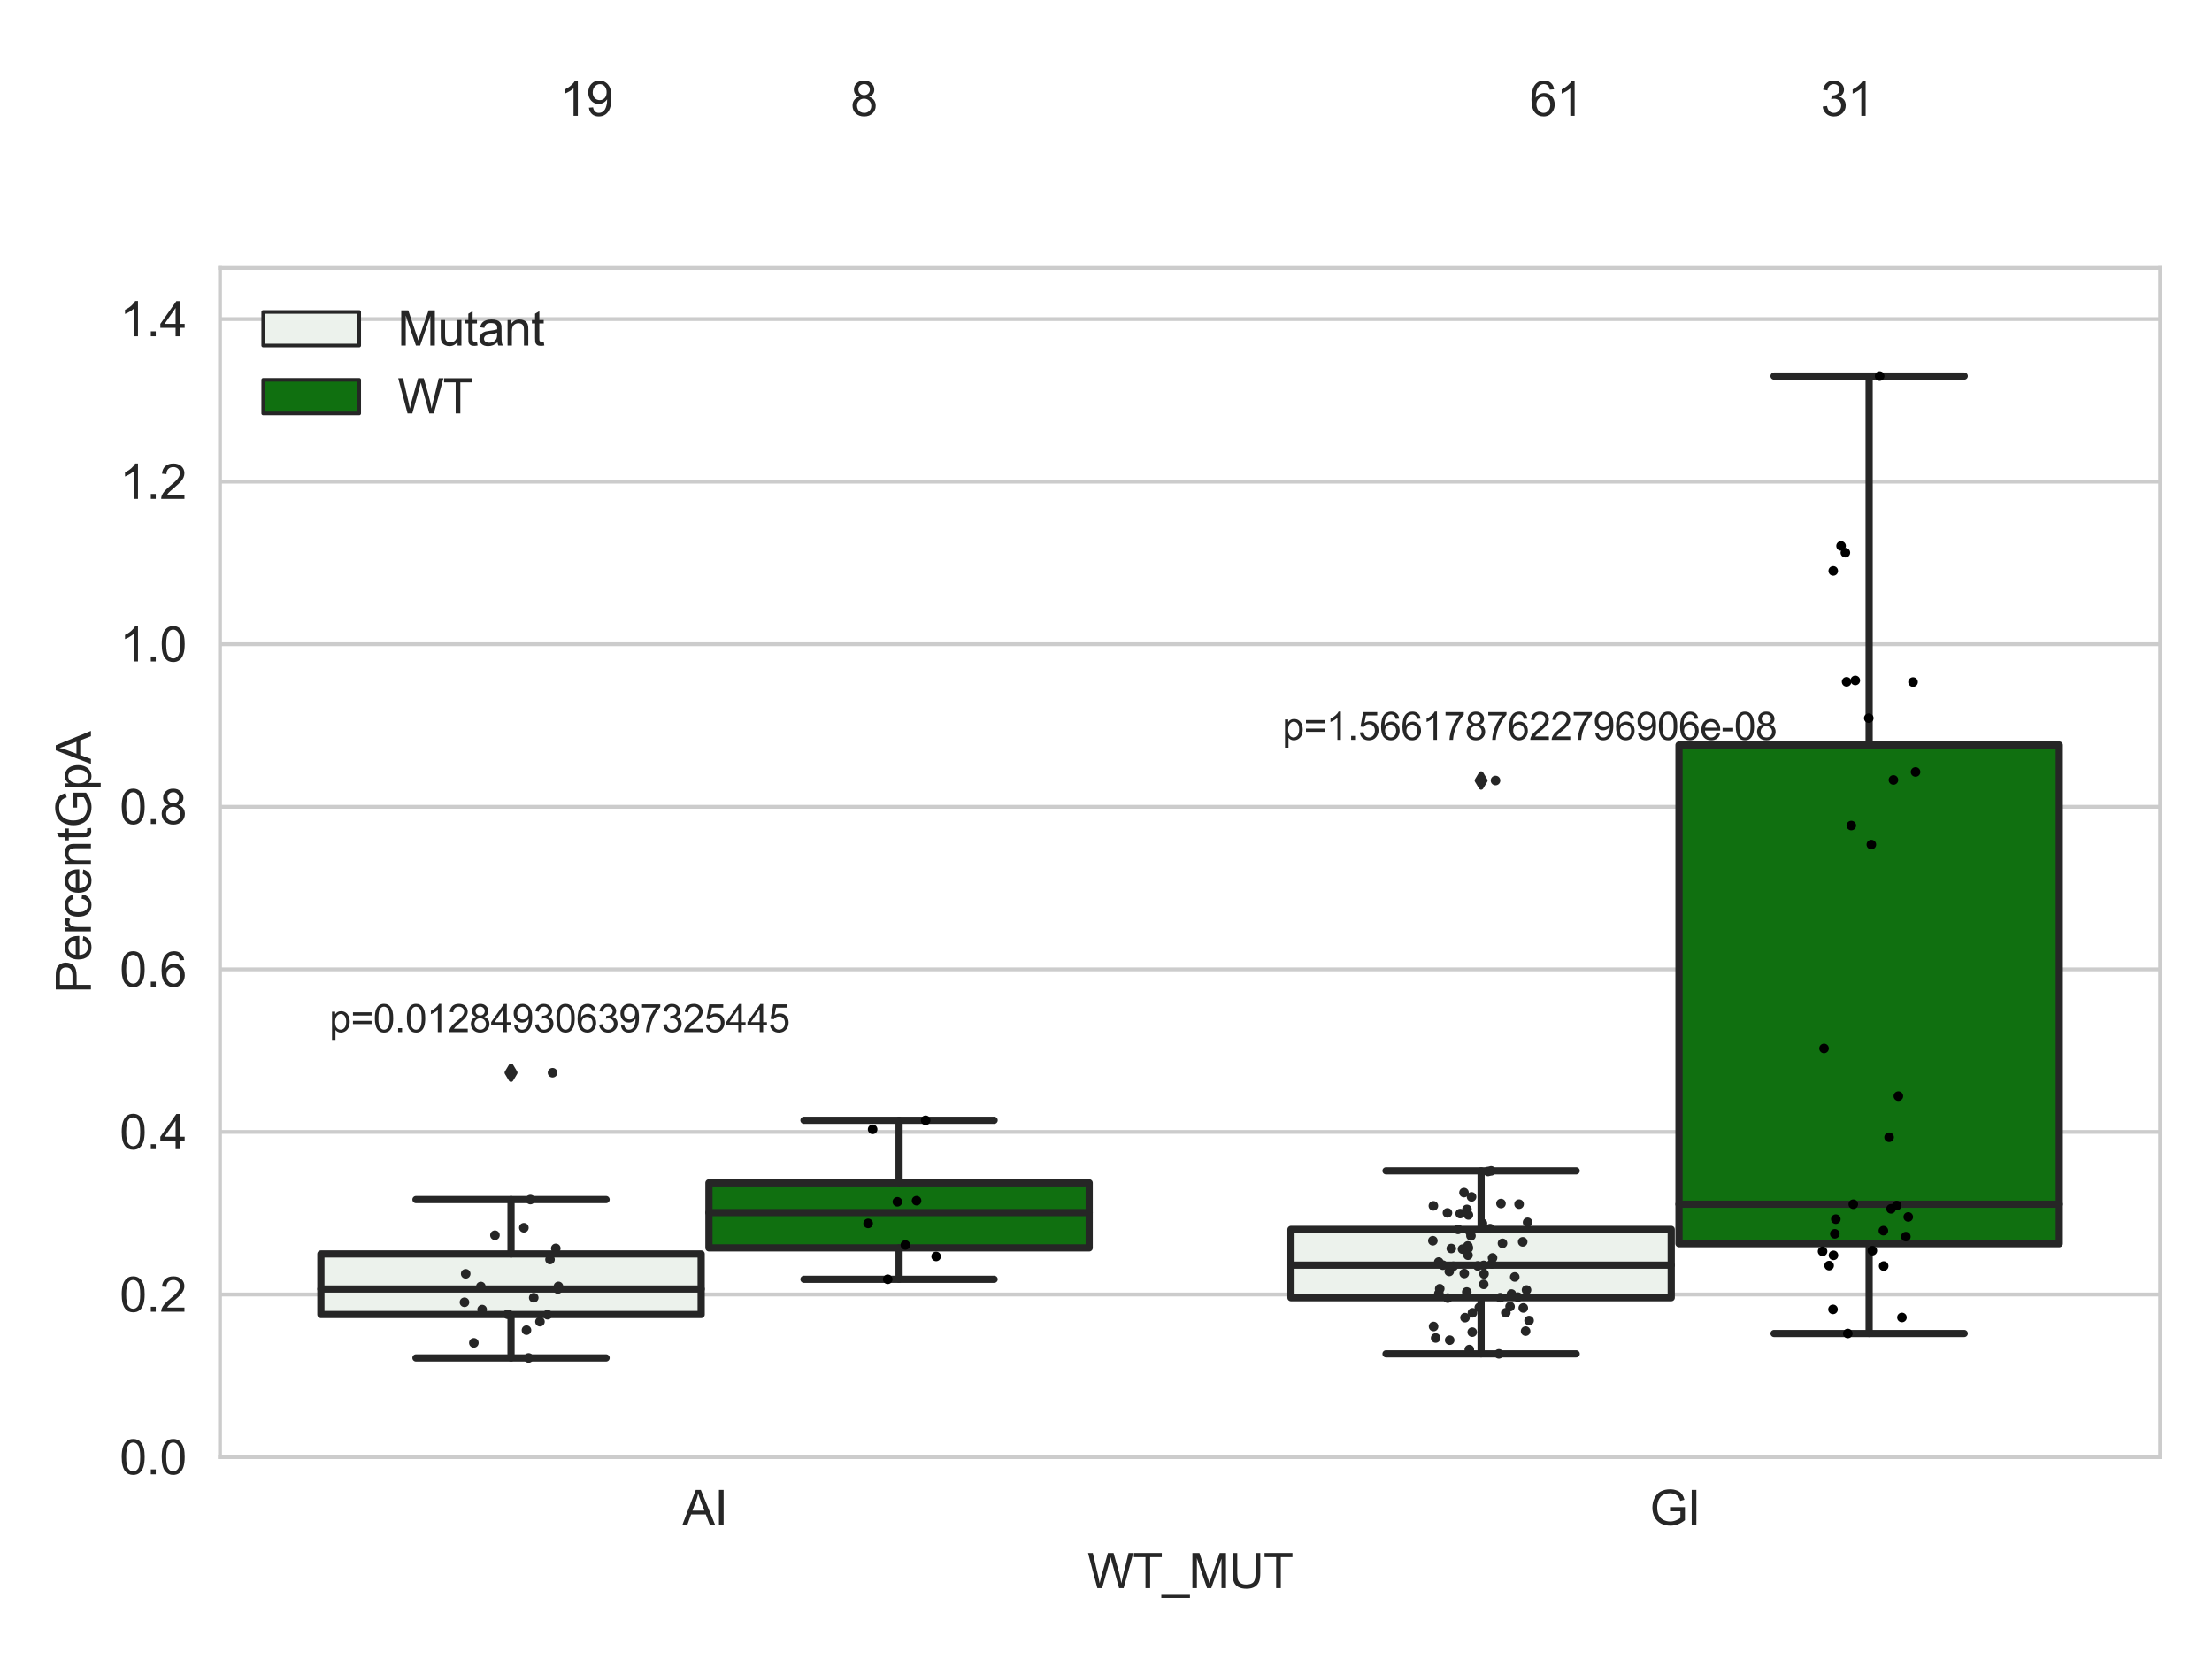 <?xml version="1.0" encoding="utf-8" standalone="no"?>
<!DOCTYPE svg PUBLIC "-//W3C//DTD SVG 1.1//EN"
  "http://www.w3.org/Graphics/SVG/1.1/DTD/svg11.dtd">
<svg xmlns:xlink="http://www.w3.org/1999/xlink" width="460.8pt" height="345.6pt" viewBox="0 0 460.8 345.6" xmlns="http://www.w3.org/2000/svg" version="1.1">
 <defs>
  <style type="text/css">*{stroke-linejoin: round; stroke-linecap: butt}</style>
 </defs>
 <g id="figure_1">
  <g id="patch_1">
   <path d="M 0 345.6 
L 460.8 345.6 
L 460.8 0 
L 0 0 
z
" style="fill: #ffffff"/>
  </g>
  <g id="axes_1">
   <g id="patch_2">
    <path d="M 45.83 303.539 
L 450 303.539 
L 450 55.821 
L 45.83 55.821 
z
" style="fill: #ffffff"/>
   </g>
   <g id="matplotlib.axis_1">
    <g id="xtick_1">
     <g id="text_1">
      <!-- AI -->
      <g style="fill: #262626" transform="translate(142.148 317.697)scale(0.1 -0.1)">
       <defs>
        <path id="ArialMT-41" d="M -9 0 
L 1750 4581 
L 2403 4581 
L 4278 0 
L 3588 0 
L 3053 1388 
L 1138 1388 
L 634 0 
L -9 0 
z
M 1313 1881 
L 2866 1881 
L 2388 3150 
Q 2169 3728 2063 4100 
Q 1975 3659 1816 3225 
L 1313 1881 
z
" transform="scale(0.016)"/>
        <path id="ArialMT-49" d="M 597 0 
L 597 4581 
L 1203 4581 
L 1203 0 
L 597 0 
z
" transform="scale(0.016)"/>
       </defs>
       <use xlink:href="#ArialMT-41"/>
       <use xlink:href="#ArialMT-49" x="66.699"/>
      </g>
     </g>
    </g>
    <g id="xtick_2">
     <g id="text_2">
      <!-- GI -->
      <g style="fill: #262626" transform="translate(343.679 317.697)scale(0.1 -0.1)">
       <defs>
        <path id="ArialMT-47" d="M 2638 1797 
L 2638 2334 
L 4578 2338 
L 4578 638 
Q 4131 281 3656 101 
Q 3181 -78 2681 -78 
Q 2006 -78 1454 211 
Q 903 500 622 1047 
Q 341 1594 341 2269 
Q 341 2938 620 3517 
Q 900 4097 1425 4378 
Q 1950 4659 2634 4659 
Q 3131 4659 3532 4498 
Q 3934 4338 4162 4050 
Q 4391 3763 4509 3300 
L 3963 3150 
Q 3859 3500 3706 3700 
Q 3553 3900 3268 4020 
Q 2984 4141 2638 4141 
Q 2222 4141 1919 4014 
Q 1616 3888 1430 3681 
Q 1244 3475 1141 3228 
Q 966 2803 966 2306 
Q 966 1694 1177 1281 
Q 1388 869 1791 669 
Q 2194 469 2647 469 
Q 3041 469 3416 620 
Q 3791 772 3984 944 
L 3984 1797 
L 2638 1797 
z
" transform="scale(0.016)"/>
       </defs>
       <use xlink:href="#ArialMT-47"/>
       <use xlink:href="#ArialMT-49" x="77.783"/>
      </g>
     </g>
    </g>
    <g id="text_3">
     <!-- WT_MUT -->
     <g style="fill: #262626" transform="translate(226.531 330.842)scale(0.1 -0.1)">
      <defs>
       <path id="ArialMT-57" d="M 1294 0 
L 78 4581 
L 700 4581 
L 1397 1578 
Q 1509 1106 1591 641 
Q 1766 1375 1797 1488 
L 2669 4581 
L 3400 4581 
L 4056 2263 
Q 4303 1400 4413 641 
Q 4500 1075 4641 1638 
L 5359 4581 
L 5969 4581 
L 4713 0 
L 4128 0 
L 3163 3491 
Q 3041 3928 3019 4028 
Q 2947 3713 2884 3491 
L 1913 0 
L 1294 0 
z
" transform="scale(0.016)"/>
       <path id="ArialMT-54" d="M 1659 0 
L 1659 4041 
L 150 4041 
L 150 4581 
L 3781 4581 
L 3781 4041 
L 2266 4041 
L 2266 0 
L 1659 0 
z
" transform="scale(0.016)"/>
       <path id="ArialMT-5f" d="M -97 -1272 
L -97 -866 
L 3631 -866 
L 3631 -1272 
L -97 -1272 
z
" transform="scale(0.016)"/>
       <path id="ArialMT-4d" d="M 475 0 
L 475 4581 
L 1388 4581 
L 2472 1338 
Q 2622 884 2691 659 
Q 2769 909 2934 1394 
L 4031 4581 
L 4847 4581 
L 4847 0 
L 4263 0 
L 4263 3834 
L 2931 0 
L 2384 0 
L 1059 3900 
L 1059 0 
L 475 0 
z
" transform="scale(0.016)"/>
       <path id="ArialMT-55" d="M 3500 4581 
L 4106 4581 
L 4106 1934 
Q 4106 1244 3950 837 
Q 3794 431 3386 176 
Q 2978 -78 2316 -78 
Q 1672 -78 1262 144 
Q 853 366 678 786 
Q 503 1206 503 1934 
L 503 4581 
L 1109 4581 
L 1109 1938 
Q 1109 1341 1220 1058 
Q 1331 775 1601 622 
Q 1872 469 2263 469 
Q 2931 469 3215 772 
Q 3500 1075 3500 1938 
L 3500 4581 
z
" transform="scale(0.016)"/>
      </defs>
      <use xlink:href="#ArialMT-57"/>
      <use xlink:href="#ArialMT-54" x="94.385"/>
      <use xlink:href="#ArialMT-5f" x="155.469"/>
      <use xlink:href="#ArialMT-4d" x="211.084"/>
      <use xlink:href="#ArialMT-55" x="294.385"/>
      <use xlink:href="#ArialMT-54" x="366.602"/>
     </g>
    </g>
   </g>
   <g id="matplotlib.axis_2">
    <g id="ytick_1">
     <g id="line2d_1">
      <path d="M 45.83 303.539 
L 450 303.539 
" clip-path="url(#pe7af26299f)" style="fill: none; stroke: #cccccc; stroke-width: 0.8; stroke-linecap: round"/>
     </g>
     <g id="text_4">
      <!-- 0.0 -->
      <g style="fill: #262626" transform="translate(24.93 307.118)scale(0.1 -0.1)">
       <defs>
        <path id="ArialMT-30" d="M 266 2259 
Q 266 3072 433 3567 
Q 600 4063 929 4331 
Q 1259 4600 1759 4600 
Q 2128 4600 2406 4451 
Q 2684 4303 2865 4023 
Q 3047 3744 3150 3342 
Q 3253 2941 3253 2259 
Q 3253 1453 3087 958 
Q 2922 463 2592 192 
Q 2263 -78 1759 -78 
Q 1097 -78 719 397 
Q 266 969 266 2259 
z
M 844 2259 
Q 844 1131 1108 757 
Q 1372 384 1759 384 
Q 2147 384 2411 759 
Q 2675 1134 2675 2259 
Q 2675 3391 2411 3762 
Q 2147 4134 1753 4134 
Q 1366 4134 1134 3806 
Q 844 3388 844 2259 
z
" transform="scale(0.016)"/>
        <path id="ArialMT-2e" d="M 581 0 
L 581 641 
L 1222 641 
L 1222 0 
L 581 0 
z
" transform="scale(0.016)"/>
       </defs>
       <use xlink:href="#ArialMT-30"/>
       <use xlink:href="#ArialMT-2e" x="55.615"/>
       <use xlink:href="#ArialMT-30" x="83.398"/>
      </g>
     </g>
    </g>
    <g id="ytick_2">
     <g id="line2d_2">
      <path d="M 45.83 269.672 
L 450 269.672 
" clip-path="url(#pe7af26299f)" style="fill: none; stroke: #cccccc; stroke-width: 0.8; stroke-linecap: round"/>
     </g>
     <g id="text_5">
      <!-- 0.2 -->
      <g style="fill: #262626" transform="translate(24.93 273.251)scale(0.1 -0.1)">
       <defs>
        <path id="ArialMT-32" d="M 3222 541 
L 3222 0 
L 194 0 
Q 188 203 259 391 
Q 375 700 629 1000 
Q 884 1300 1366 1694 
Q 2113 2306 2375 2664 
Q 2638 3022 2638 3341 
Q 2638 3675 2398 3904 
Q 2159 4134 1775 4134 
Q 1369 4134 1125 3890 
Q 881 3647 878 3216 
L 300 3275 
Q 359 3922 746 4261 
Q 1134 4600 1788 4600 
Q 2447 4600 2831 4234 
Q 3216 3869 3216 3328 
Q 3216 3053 3103 2787 
Q 2991 2522 2730 2228 
Q 2469 1934 1863 1422 
Q 1356 997 1212 845 
Q 1069 694 975 541 
L 3222 541 
z
" transform="scale(0.016)"/>
       </defs>
       <use xlink:href="#ArialMT-30"/>
       <use xlink:href="#ArialMT-2e" x="55.615"/>
       <use xlink:href="#ArialMT-32" x="83.398"/>
      </g>
     </g>
    </g>
    <g id="ytick_3">
     <g id="line2d_3">
      <path d="M 45.83 235.805 
L 450 235.805 
" clip-path="url(#pe7af26299f)" style="fill: none; stroke: #cccccc; stroke-width: 0.8; stroke-linecap: round"/>
     </g>
     <g id="text_6">
      <!-- 0.4 -->
      <g style="fill: #262626" transform="translate(24.93 239.384)scale(0.1 -0.1)">
       <defs>
        <path id="ArialMT-34" d="M 2069 0 
L 2069 1097 
L 81 1097 
L 81 1613 
L 2172 4581 
L 2631 4581 
L 2631 1613 
L 3250 1613 
L 3250 1097 
L 2631 1097 
L 2631 0 
L 2069 0 
z
M 2069 1613 
L 2069 3678 
L 634 1613 
L 2069 1613 
z
" transform="scale(0.016)"/>
       </defs>
       <use xlink:href="#ArialMT-30"/>
       <use xlink:href="#ArialMT-2e" x="55.615"/>
       <use xlink:href="#ArialMT-34" x="83.398"/>
      </g>
     </g>
    </g>
    <g id="ytick_4">
     <g id="line2d_4">
      <path d="M 45.83 201.939 
L 450 201.939 
" clip-path="url(#pe7af26299f)" style="fill: none; stroke: #cccccc; stroke-width: 0.8; stroke-linecap: round"/>
     </g>
     <g id="text_7">
      <!-- 0.6 -->
      <g style="fill: #262626" transform="translate(24.93 205.518)scale(0.1 -0.1)">
       <defs>
        <path id="ArialMT-36" d="M 3184 3459 
L 2625 3416 
Q 2550 3747 2413 3897 
Q 2184 4138 1850 4138 
Q 1581 4138 1378 3988 
Q 1113 3794 959 3422 
Q 806 3050 800 2363 
Q 1003 2672 1297 2822 
Q 1591 2972 1913 2972 
Q 2475 2972 2870 2558 
Q 3266 2144 3266 1488 
Q 3266 1056 3080 686 
Q 2894 316 2569 119 
Q 2244 -78 1831 -78 
Q 1128 -78 684 439 
Q 241 956 241 2144 
Q 241 3472 731 4075 
Q 1159 4600 1884 4600 
Q 2425 4600 2770 4297 
Q 3116 3994 3184 3459 
z
M 888 1484 
Q 888 1194 1011 928 
Q 1134 663 1356 523 
Q 1578 384 1822 384 
Q 2178 384 2434 671 
Q 2691 959 2691 1453 
Q 2691 1928 2437 2201 
Q 2184 2475 1800 2475 
Q 1419 2475 1153 2201 
Q 888 1928 888 1484 
z
" transform="scale(0.016)"/>
       </defs>
       <use xlink:href="#ArialMT-30"/>
       <use xlink:href="#ArialMT-2e" x="55.615"/>
       <use xlink:href="#ArialMT-36" x="83.398"/>
      </g>
     </g>
    </g>
    <g id="ytick_5">
     <g id="line2d_5">
      <path d="M 45.83 168.072 
L 450 168.072 
" clip-path="url(#pe7af26299f)" style="fill: none; stroke: #cccccc; stroke-width: 0.8; stroke-linecap: round"/>
     </g>
     <g id="text_8">
      <!-- 0.8 -->
      <g style="fill: #262626" transform="translate(24.93 171.651)scale(0.1 -0.1)">
       <defs>
        <path id="ArialMT-38" d="M 1131 2484 
Q 781 2613 612 2850 
Q 444 3088 444 3419 
Q 444 3919 803 4259 
Q 1163 4600 1759 4600 
Q 2359 4600 2725 4251 
Q 3091 3903 3091 3403 
Q 3091 3084 2923 2848 
Q 2756 2613 2416 2484 
Q 2838 2347 3058 2040 
Q 3278 1734 3278 1309 
Q 3278 722 2862 322 
Q 2447 -78 1769 -78 
Q 1091 -78 675 323 
Q 259 725 259 1325 
Q 259 1772 486 2073 
Q 713 2375 1131 2484 
z
M 1019 3438 
Q 1019 3113 1228 2906 
Q 1438 2700 1772 2700 
Q 2097 2700 2305 2904 
Q 2513 3109 2513 3406 
Q 2513 3716 2298 3927 
Q 2084 4138 1766 4138 
Q 1444 4138 1231 3931 
Q 1019 3725 1019 3438 
z
M 838 1322 
Q 838 1081 952 856 
Q 1066 631 1291 507 
Q 1516 384 1775 384 
Q 2178 384 2440 643 
Q 2703 903 2703 1303 
Q 2703 1709 2433 1975 
Q 2163 2241 1756 2241 
Q 1359 2241 1098 1978 
Q 838 1716 838 1322 
z
" transform="scale(0.016)"/>
       </defs>
       <use xlink:href="#ArialMT-30"/>
       <use xlink:href="#ArialMT-2e" x="55.615"/>
       <use xlink:href="#ArialMT-38" x="83.398"/>
      </g>
     </g>
    </g>
    <g id="ytick_6">
     <g id="line2d_6">
      <path d="M 45.83 134.205 
L 450 134.205 
" clip-path="url(#pe7af26299f)" style="fill: none; stroke: #cccccc; stroke-width: 0.8; stroke-linecap: round"/>
     </g>
     <g id="text_9">
      <!-- 1.0 -->
      <g style="fill: #262626" transform="translate(24.93 137.784)scale(0.1 -0.1)">
       <defs>
        <path id="ArialMT-31" d="M 2384 0 
L 1822 0 
L 1822 3584 
Q 1619 3391 1289 3197 
Q 959 3003 697 2906 
L 697 3450 
Q 1169 3672 1522 3987 
Q 1875 4303 2022 4600 
L 2384 4600 
L 2384 0 
z
" transform="scale(0.016)"/>
       </defs>
       <use xlink:href="#ArialMT-31"/>
       <use xlink:href="#ArialMT-2e" x="55.615"/>
       <use xlink:href="#ArialMT-30" x="83.398"/>
      </g>
     </g>
    </g>
    <g id="ytick_7">
     <g id="line2d_7">
      <path d="M 45.83 100.338 
L 450 100.338 
" clip-path="url(#pe7af26299f)" style="fill: none; stroke: #cccccc; stroke-width: 0.8; stroke-linecap: round"/>
     </g>
     <g id="text_10">
      <!-- 1.2 -->
      <g style="fill: #262626" transform="translate(24.93 103.917)scale(0.1 -0.1)">
       <use xlink:href="#ArialMT-31"/>
       <use xlink:href="#ArialMT-2e" x="55.615"/>
       <use xlink:href="#ArialMT-32" x="83.398"/>
      </g>
     </g>
    </g>
    <g id="ytick_8">
     <g id="line2d_8">
      <path d="M 45.83 66.472 
L 450 66.472 
" clip-path="url(#pe7af26299f)" style="fill: none; stroke: #cccccc; stroke-width: 0.8; stroke-linecap: round"/>
     </g>
     <g id="text_11">
      <!-- 1.4 -->
      <g style="fill: #262626" transform="translate(24.93 70.051)scale(0.1 -0.1)">
       <use xlink:href="#ArialMT-31"/>
       <use xlink:href="#ArialMT-2e" x="55.615"/>
       <use xlink:href="#ArialMT-34" x="83.398"/>
      </g>
     </g>
    </g>
    <g id="text_12">
     <!-- PercentGpA -->
     <g style="fill: #262626" transform="translate(18.942 206.915)rotate(-90)scale(0.1 -0.1)">
      <defs>
       <path id="ArialMT-50" d="M 494 0 
L 494 4581 
L 2222 4581 
Q 2678 4581 2919 4538 
Q 3256 4481 3484 4323 
Q 3713 4166 3852 3881 
Q 3991 3597 3991 3256 
Q 3991 2672 3619 2267 
Q 3247 1863 2275 1863 
L 1100 1863 
L 1100 0 
L 494 0 
z
M 1100 2403 
L 2284 2403 
Q 2872 2403 3119 2622 
Q 3366 2841 3366 3238 
Q 3366 3525 3220 3729 
Q 3075 3934 2838 4000 
Q 2684 4041 2272 4041 
L 1100 4041 
L 1100 2403 
z
" transform="scale(0.016)"/>
       <path id="ArialMT-65" d="M 2694 1069 
L 3275 997 
Q 3138 488 2766 206 
Q 2394 -75 1816 -75 
Q 1088 -75 661 373 
Q 234 822 234 1631 
Q 234 2469 665 2931 
Q 1097 3394 1784 3394 
Q 2450 3394 2872 2941 
Q 3294 2488 3294 1666 
Q 3294 1616 3291 1516 
L 816 1516 
Q 847 969 1125 678 
Q 1403 388 1819 388 
Q 2128 388 2347 550 
Q 2566 713 2694 1069 
z
M 847 1978 
L 2700 1978 
Q 2663 2397 2488 2606 
Q 2219 2931 1791 2931 
Q 1403 2931 1139 2672 
Q 875 2413 847 1978 
z
" transform="scale(0.016)"/>
       <path id="ArialMT-72" d="M 416 0 
L 416 3319 
L 922 3319 
L 922 2816 
Q 1116 3169 1280 3281 
Q 1444 3394 1641 3394 
Q 1925 3394 2219 3213 
L 2025 2691 
Q 1819 2813 1613 2813 
Q 1428 2813 1281 2702 
Q 1134 2591 1072 2394 
Q 978 2094 978 1738 
L 978 0 
L 416 0 
z
" transform="scale(0.016)"/>
       <path id="ArialMT-63" d="M 2588 1216 
L 3141 1144 
Q 3050 572 2676 248 
Q 2303 -75 1759 -75 
Q 1078 -75 664 370 
Q 250 816 250 1647 
Q 250 2184 428 2587 
Q 606 2991 970 3192 
Q 1334 3394 1763 3394 
Q 2303 3394 2647 3120 
Q 2991 2847 3088 2344 
L 2541 2259 
Q 2463 2594 2264 2762 
Q 2066 2931 1784 2931 
Q 1359 2931 1093 2626 
Q 828 2322 828 1663 
Q 828 994 1084 691 
Q 1341 388 1753 388 
Q 2084 388 2306 591 
Q 2528 794 2588 1216 
z
" transform="scale(0.016)"/>
       <path id="ArialMT-6e" d="M 422 0 
L 422 3319 
L 928 3319 
L 928 2847 
Q 1294 3394 1984 3394 
Q 2284 3394 2536 3286 
Q 2788 3178 2913 3003 
Q 3038 2828 3088 2588 
Q 3119 2431 3119 2041 
L 3119 0 
L 2556 0 
L 2556 2019 
Q 2556 2363 2490 2533 
Q 2425 2703 2258 2804 
Q 2091 2906 1866 2906 
Q 1506 2906 1245 2678 
Q 984 2450 984 1813 
L 984 0 
L 422 0 
z
" transform="scale(0.016)"/>
       <path id="ArialMT-74" d="M 1650 503 
L 1731 6 
Q 1494 -44 1306 -44 
Q 1000 -44 831 53 
Q 663 150 594 308 
Q 525 466 525 972 
L 525 2881 
L 113 2881 
L 113 3319 
L 525 3319 
L 525 4141 
L 1084 4478 
L 1084 3319 
L 1650 3319 
L 1650 2881 
L 1084 2881 
L 1084 941 
Q 1084 700 1114 631 
Q 1144 563 1211 522 
Q 1278 481 1403 481 
Q 1497 481 1650 503 
z
" transform="scale(0.016)"/>
       <path id="ArialMT-70" d="M 422 -1272 
L 422 3319 
L 934 3319 
L 934 2888 
Q 1116 3141 1344 3267 
Q 1572 3394 1897 3394 
Q 2322 3394 2647 3175 
Q 2972 2956 3137 2557 
Q 3303 2159 3303 1684 
Q 3303 1175 3120 767 
Q 2938 359 2589 142 
Q 2241 -75 1856 -75 
Q 1575 -75 1351 44 
Q 1128 163 984 344 
L 984 -1272 
L 422 -1272 
z
M 931 1641 
Q 931 1000 1190 694 
Q 1450 388 1819 388 
Q 2194 388 2461 705 
Q 2728 1022 2728 1688 
Q 2728 2322 2467 2637 
Q 2206 2953 1844 2953 
Q 1484 2953 1207 2617 
Q 931 2281 931 1641 
z
" transform="scale(0.016)"/>
      </defs>
      <use xlink:href="#ArialMT-50"/>
      <use xlink:href="#ArialMT-65" x="66.699"/>
      <use xlink:href="#ArialMT-72" x="122.314"/>
      <use xlink:href="#ArialMT-63" x="155.615"/>
      <use xlink:href="#ArialMT-65" x="205.615"/>
      <use xlink:href="#ArialMT-6e" x="261.23"/>
      <use xlink:href="#ArialMT-74" x="316.846"/>
      <use xlink:href="#ArialMT-47" x="344.629"/>
      <use xlink:href="#ArialMT-70" x="422.412"/>
      <use xlink:href="#ArialMT-41" x="478.027"/>
     </g>
    </g>
   </g>
   <g id="patch_3">
    <path d="M 66.847 273.836 
L 146.064 273.836 
L 146.064 261.224 
L 66.847 261.224 
L 66.847 273.836 
z
" clip-path="url(#pe7af26299f)" style="fill: #ecf2ec; stroke: #262626; stroke-width: 1.5; stroke-linejoin: miter"/>
   </g>
   <g id="patch_4">
    <path d="M 147.681 259.953 
L 226.898 259.953 
L 226.898 246.408 
L 147.681 246.408 
L 147.681 259.953 
z
" clip-path="url(#pe7af26299f)" style="fill: #107010; stroke: #262626; stroke-width: 1.5; stroke-linejoin: miter"/>
   </g>
   <g id="patch_5">
    <path d="M 268.932 270.332 
L 348.149 270.332 
L 348.149 256.106 
L 268.932 256.106 
L 268.932 270.332 
z
" clip-path="url(#pe7af26299f)" style="fill: #ecf2ec; stroke: #262626; stroke-width: 1.5; stroke-linejoin: miter"/>
   </g>
   <g id="patch_6">
    <path d="M 349.766 259.078 
L 428.983 259.078 
L 428.983 155.207 
L 349.766 155.207 
L 349.766 259.078 
z
" clip-path="url(#pe7af26299f)" style="fill: #107010; stroke: #262626; stroke-width: 1.5; stroke-linejoin: miter"/>
   </g>
   <g id="patch_7">
    <path d="M 146.873 303.539 
L 146.873 303.539 
L 146.873 303.539 
L 146.873 303.539 
z
" clip-path="url(#pe7af26299f)" style="fill: #ecf2ec; stroke: #262626; stroke-width: 0.75; stroke-linejoin: miter"/>
   </g>
   <g id="patch_8">
    <path d="M 146.873 303.539 
L 146.873 303.539 
L 146.873 303.539 
L 146.873 303.539 
z
" clip-path="url(#pe7af26299f)" style="fill: #107010; stroke: #262626; stroke-width: 0.75; stroke-linejoin: miter"/>
   </g>
   <g id="PathCollection_1"/>
   <g id="PathCollection_2"/>
   <g id="line2d_9">
    <path d="M 106.456 273.836 
L 106.456 282.883 
" clip-path="url(#pe7af26299f)" style="fill: none; stroke: #262626; stroke-width: 1.5; stroke-linecap: round"/>
   </g>
   <g id="line2d_10">
    <path d="M 106.456 261.224 
L 106.456 249.89 
" clip-path="url(#pe7af26299f)" style="fill: none; stroke: #262626; stroke-width: 1.5; stroke-linecap: round"/>
   </g>
   <g id="line2d_11">
    <path d="M 86.651 282.883 
L 126.26 282.883 
" clip-path="url(#pe7af26299f)" style="fill: none; stroke: #262626; stroke-width: 1.5; stroke-linecap: round"/>
   </g>
   <g id="line2d_12">
    <path d="M 86.651 249.89 
L 126.26 249.89 
" clip-path="url(#pe7af26299f)" style="fill: none; stroke: #262626; stroke-width: 1.5; stroke-linecap: round"/>
   </g>
   <g id="line2d_13">
    <defs>
     <path id="mff7f7c56b0" d="M -0 1.414 
L 0.849 0 
L 0 -1.414 
L -0.849 -0 
z
" style="stroke: #262626; stroke-linejoin: miter"/>
    </defs>
    <g clip-path="url(#pe7af26299f)">
     <use xlink:href="#mff7f7c56b0" x="106.456" y="223.468" style="fill: #262626; stroke: #262626; stroke-linejoin: miter"/>
    </g>
   </g>
   <g id="line2d_14">
    <path d="M 187.29 259.953 
L 187.29 266.499 
" clip-path="url(#pe7af26299f)" style="fill: none; stroke: #262626; stroke-width: 1.5; stroke-linecap: round"/>
   </g>
   <g id="line2d_15">
    <path d="M 187.29 246.408 
L 187.29 233.376 
" clip-path="url(#pe7af26299f)" style="fill: none; stroke: #262626; stroke-width: 1.5; stroke-linecap: round"/>
   </g>
   <g id="line2d_16">
    <path d="M 167.485 266.499 
L 207.094 266.499 
" clip-path="url(#pe7af26299f)" style="fill: none; stroke: #262626; stroke-width: 1.5; stroke-linecap: round"/>
   </g>
   <g id="line2d_17">
    <path d="M 167.485 233.376 
L 207.094 233.376 
" clip-path="url(#pe7af26299f)" style="fill: none; stroke: #262626; stroke-width: 1.5; stroke-linecap: round"/>
   </g>
   <g id="line2d_18"/>
   <g id="line2d_19">
    <path d="M 308.541 270.332 
L 308.541 282.029 
" clip-path="url(#pe7af26299f)" style="fill: none; stroke: #262626; stroke-width: 1.5; stroke-linecap: round"/>
   </g>
   <g id="line2d_20">
    <path d="M 308.541 256.106 
L 308.541 243.902 
" clip-path="url(#pe7af26299f)" style="fill: none; stroke: #262626; stroke-width: 1.5; stroke-linecap: round"/>
   </g>
   <g id="line2d_21">
    <path d="M 288.736 282.029 
L 328.345 282.029 
" clip-path="url(#pe7af26299f)" style="fill: none; stroke: #262626; stroke-width: 1.5; stroke-linecap: round"/>
   </g>
   <g id="line2d_22">
    <path d="M 288.736 243.902 
L 328.345 243.902 
" clip-path="url(#pe7af26299f)" style="fill: none; stroke: #262626; stroke-width: 1.5; stroke-linecap: round"/>
   </g>
   <g id="line2d_23">
    <g clip-path="url(#pe7af26299f)">
     <use xlink:href="#mff7f7c56b0" x="308.541" y="162.591" style="fill: #262626; stroke: #262626; stroke-linejoin: miter"/>
    </g>
   </g>
   <g id="line2d_24">
    <path d="M 389.375 259.078 
L 389.375 277.79 
" clip-path="url(#pe7af26299f)" style="fill: none; stroke: #262626; stroke-width: 1.5; stroke-linecap: round"/>
   </g>
   <g id="line2d_25">
    <path d="M 389.375 155.207 
L 389.375 78.341 
" clip-path="url(#pe7af26299f)" style="fill: none; stroke: #262626; stroke-width: 1.5; stroke-linecap: round"/>
   </g>
   <g id="line2d_26">
    <path d="M 369.57 277.79 
L 409.179 277.79 
" clip-path="url(#pe7af26299f)" style="fill: none; stroke: #262626; stroke-width: 1.5; stroke-linecap: round"/>
   </g>
   <g id="line2d_27">
    <path d="M 369.57 78.341 
L 409.179 78.341 
" clip-path="url(#pe7af26299f)" style="fill: none; stroke: #262626; stroke-width: 1.5; stroke-linecap: round"/>
   </g>
   <g id="line2d_28"/>
   <g id="line2d_29">
    <path d="M 66.847 268.535 
L 146.064 268.535 
" clip-path="url(#pe7af26299f)" style="fill: none; stroke: #262626; stroke-width: 1.5; stroke-linecap: round"/>
   </g>
   <g id="line2d_30">
    <path d="M 147.681 252.608 
L 226.898 252.608 
" clip-path="url(#pe7af26299f)" style="fill: none; stroke: #262626; stroke-width: 1.5; stroke-linecap: round"/>
   </g>
   <g id="line2d_31">
    <path d="M 268.932 263.558 
L 348.149 263.558 
" clip-path="url(#pe7af26299f)" style="fill: none; stroke: #262626; stroke-width: 1.5; stroke-linecap: round"/>
   </g>
   <g id="line2d_32">
    <path d="M 349.766 250.86 
L 428.983 250.86 
" clip-path="url(#pe7af26299f)" style="fill: none; stroke: #262626; stroke-width: 1.5; stroke-linecap: round"/>
   </g>
   <g id="patch_9">
    <path d="M 45.83 303.539 
L 45.83 55.821 
" style="fill: none; stroke: #cccccc; stroke-width: 0.8; stroke-linejoin: miter; stroke-linecap: square"/>
   </g>
   <g id="patch_10">
    <path d="M 450 303.539 
L 450 55.821 
" style="fill: none; stroke: #cccccc; stroke-width: 0.8; stroke-linejoin: miter; stroke-linecap: square"/>
   </g>
   <g id="patch_11">
    <path d="M 45.83 303.539 
L 450 303.539 
" style="fill: none; stroke: #cccccc; stroke-width: 0.8; stroke-linejoin: miter; stroke-linecap: square"/>
   </g>
   <g id="patch_12">
    <path d="M 45.83 55.821 
L 450 55.821 
" style="fill: none; stroke: #cccccc; stroke-width: 0.8; stroke-linejoin: miter; stroke-linecap: square"/>
   </g>
   <g id="PathCollection_3">
    <defs>
     <path id="C0_0_2737f22cdd" d="M 0 1 
C 0.265 1 0.52 0.895 0.707 0.707 
C 0.895 0.52 1 0.265 1 -0 
C 1 -0.265 0.895 -0.52 0.707 -0.707 
C 0.52 -0.895 0.265 -1 0 -1 
C -0.265 -1 -0.52 -0.895 -0.707 -0.707 
C -0.895 -0.52 -1 -0.265 -1 0 
C -1 0.265 -0.895 0.52 -0.707 0.707 
C -0.52 0.895 -0.265 1 0 1 
z
"/>
    </defs>
    <g clip-path="url(#pe7af26299f)">
     <use xlink:href="#C0_0_2737f22cdd" x="100.437" y="272.809" style="fill: #262626"/>
    </g>
    <g clip-path="url(#pe7af26299f)">
     <use xlink:href="#C0_0_2737f22cdd" x="112.482" y="275.326" style="fill: #262626"/>
    </g>
    <g clip-path="url(#pe7af26299f)">
     <use xlink:href="#C0_0_2737f22cdd" x="109.677" y="277.097" style="fill: #262626"/>
    </g>
    <g clip-path="url(#pe7af26299f)">
     <use xlink:href="#C0_0_2737f22cdd" x="98.714" y="279.744" style="fill: #262626"/>
    </g>
    <g clip-path="url(#pe7af26299f)">
     <use xlink:href="#C0_0_2737f22cdd" x="96.758" y="271.288" style="fill: #262626"/>
    </g>
    <g clip-path="url(#pe7af26299f)">
     <use xlink:href="#C0_0_2737f22cdd" x="105.769" y="273.793" style="fill: #262626"/>
    </g>
    <g clip-path="url(#pe7af26299f)">
     <use xlink:href="#C0_0_2737f22cdd" x="114.579" y="262.383" style="fill: #262626"/>
    </g>
    <g clip-path="url(#pe7af26299f)">
     <use xlink:href="#C0_0_2737f22cdd" x="97.014" y="265.361" style="fill: #262626"/>
    </g>
    <g clip-path="url(#pe7af26299f)">
     <use xlink:href="#C0_0_2737f22cdd" x="115.78" y="260.065" style="fill: #262626"/>
    </g>
    <g clip-path="url(#pe7af26299f)">
     <use xlink:href="#C0_0_2737f22cdd" x="116.21" y="268.535" style="fill: #262626"/>
    </g>
    <g clip-path="url(#pe7af26299f)">
     <use xlink:href="#C0_0_2737f22cdd" x="110.12" y="282.883" style="fill: #262626"/>
    </g>
    <g clip-path="url(#pe7af26299f)">
     <use xlink:href="#C0_0_2737f22cdd" x="100.173" y="268.008" style="fill: #262626"/>
    </g>
    <g clip-path="url(#pe7af26299f)">
     <use xlink:href="#C0_0_2737f22cdd" x="103.106" y="257.32" style="fill: #262626"/>
    </g>
    <g clip-path="url(#pe7af26299f)">
     <use xlink:href="#C0_0_2737f22cdd" x="109.131" y="255.766" style="fill: #262626"/>
    </g>
    <g clip-path="url(#pe7af26299f)">
     <use xlink:href="#C0_0_2737f22cdd" x="116.335" y="267.982" style="fill: #262626"/>
    </g>
    <g clip-path="url(#pe7af26299f)">
     <use xlink:href="#C0_0_2737f22cdd" x="114.062" y="273.878" style="fill: #262626"/>
    </g>
    <g clip-path="url(#pe7af26299f)">
     <use xlink:href="#C0_0_2737f22cdd" x="110.49" y="249.89" style="fill: #262626"/>
    </g>
    <g clip-path="url(#pe7af26299f)">
     <use xlink:href="#C0_0_2737f22cdd" x="115.107" y="223.468" style="fill: #262626"/>
    </g>
    <g clip-path="url(#pe7af26299f)">
     <use xlink:href="#C0_0_2737f22cdd" x="111.189" y="270.343" style="fill: #262626"/>
    </g>
   </g>
   <g id="PathCollection_4">
    <defs>
     <path id="C1_0_9b997c5e66" d="M 0 1 
C 0.265 1 0.52 0.895 0.707 0.707 
C 0.895 0.52 1 0.265 1 -0 
C 1 -0.265 0.895 -0.52 0.707 -0.707 
C 0.52 -0.895 0.265 -1 0 -1 
C -0.265 -1 -0.52 -0.895 -0.707 -0.707 
C -0.895 -0.52 -1 -0.265 -1 0 
C -1 0.265 -0.895 0.52 -0.707 0.707 
C -0.52 0.895 -0.265 1 0 1 
z
"/>
    </defs>
    <g clip-path="url(#pe7af26299f)">
     <use xlink:href="#C1_0_9b997c5e66" x="186.94" y="250.357"/>
    </g>
    <g clip-path="url(#pe7af26299f)">
     <use xlink:href="#C1_0_9b997c5e66" x="192.825" y="233.376"/>
    </g>
    <g clip-path="url(#pe7af26299f)">
     <use xlink:href="#C1_0_9b997c5e66" x="190.937" y="250.125"/>
    </g>
    <g clip-path="url(#pe7af26299f)">
     <use xlink:href="#C1_0_9b997c5e66" x="195.016" y="261.742"/>
    </g>
    <g clip-path="url(#pe7af26299f)">
     <use xlink:href="#C1_0_9b997c5e66" x="184.928" y="266.499"/>
    </g>
    <g clip-path="url(#pe7af26299f)">
     <use xlink:href="#C1_0_9b997c5e66" x="181.787" y="235.256"/>
    </g>
    <g clip-path="url(#pe7af26299f)">
     <use xlink:href="#C1_0_9b997c5e66" x="180.85" y="254.859"/>
    </g>
    <g clip-path="url(#pe7af26299f)">
     <use xlink:href="#C1_0_9b997c5e66" x="188.603" y="259.357"/>
    </g>
   </g>
   <g id="PathCollection_5">
    <defs>
     <path id="C2_0_72a2a3e0df" d="M 0 1 
C 0.265 1 0.52 0.895 0.707 0.707 
C 0.895 0.52 1 0.265 1 -0 
C 1 -0.265 0.895 -0.52 0.707 -0.707 
C 0.52 -0.895 0.265 -1 0 -1 
C -0.265 -1 -0.52 -0.895 -0.707 -0.707 
C -0.895 -0.52 -1 -0.265 -1 0 
C -1 0.265 -0.895 0.52 -0.707 0.707 
C -0.52 0.895 -0.265 1 0 1 
z
"/>
    </defs>
    <g clip-path="url(#pe7af26299f)">
     <use xlink:href="#C2_0_72a2a3e0df" x="304.187" y="252.815" style="fill: #262626"/>
    </g>
    <g clip-path="url(#pe7af26299f)">
     <use xlink:href="#C2_0_72a2a3e0df" x="317.324" y="272.468" style="fill: #262626"/>
    </g>
    <g clip-path="url(#pe7af26299f)">
     <use xlink:href="#C2_0_72a2a3e0df" x="308.161" y="272.365" style="fill: #262626"/>
    </g>
    <g clip-path="url(#pe7af26299f)">
     <use xlink:href="#C2_0_72a2a3e0df" x="304.978" y="248.436" style="fill: #262626"/>
    </g>
    <g clip-path="url(#pe7af26299f)">
     <use xlink:href="#C2_0_72a2a3e0df" x="309.151" y="265.382" style="fill: #262626"/>
    </g>
    <g clip-path="url(#pe7af26299f)">
     <use xlink:href="#C2_0_72a2a3e0df" x="313.688" y="273.462" style="fill: #262626"/>
    </g>
    <g clip-path="url(#pe7af26299f)">
     <use xlink:href="#C2_0_72a2a3e0df" x="318.004" y="268.733" style="fill: #262626"/>
    </g>
    <g clip-path="url(#pe7af26299f)">
     <use xlink:href="#C2_0_72a2a3e0df" x="310.925" y="262.043" style="fill: #262626"/>
    </g>
    <g clip-path="url(#pe7af26299f)">
     <use xlink:href="#C2_0_72a2a3e0df" x="298.601" y="251.201" style="fill: #262626"/>
    </g>
    <g clip-path="url(#pe7af26299f)">
     <use xlink:href="#C2_0_72a2a3e0df" x="305.811" y="261.483" style="fill: #262626"/>
    </g>
    <g clip-path="url(#pe7af26299f)">
     <use xlink:href="#C2_0_72a2a3e0df" x="301.996" y="279.184" style="fill: #262626"/>
    </g>
    <g clip-path="url(#pe7af26299f)">
     <use xlink:href="#C2_0_72a2a3e0df" x="302.33" y="260.088" style="fill: #262626"/>
    </g>
    <g clip-path="url(#pe7af26299f)">
     <use xlink:href="#C2_0_72a2a3e0df" x="312.681" y="250.719" style="fill: #262626"/>
    </g>
    <g clip-path="url(#pe7af26299f)">
     <use xlink:href="#C2_0_72a2a3e0df" x="312.244" y="282.029" style="fill: #262626"/>
    </g>
    <g clip-path="url(#pe7af26299f)">
     <use xlink:href="#C2_0_72a2a3e0df" x="306.231" y="256.604" style="fill: #262626"/>
    </g>
    <g clip-path="url(#pe7af26299f)">
     <use xlink:href="#C2_0_72a2a3e0df" x="314.863" y="269.576" style="fill: #262626"/>
    </g>
    <g clip-path="url(#pe7af26299f)">
     <use xlink:href="#C2_0_72a2a3e0df" x="310.764" y="263.285" style="fill: #262626"/>
    </g>
    <g clip-path="url(#pe7af26299f)">
     <use xlink:href="#C2_0_72a2a3e0df" x="318.536" y="275.096" style="fill: #262626"/>
    </g>
    <g clip-path="url(#pe7af26299f)">
     <use xlink:href="#C2_0_72a2a3e0df" x="311.544" y="162.591" style="fill: #262626"/>
    </g>
    <g clip-path="url(#pe7af26299f)">
     <use xlink:href="#C2_0_72a2a3e0df" x="314.569" y="272.174" style="fill: #262626"/>
    </g>
    <g clip-path="url(#pe7af26299f)">
     <use xlink:href="#C2_0_72a2a3e0df" x="312.518" y="270.332" style="fill: #262626"/>
    </g>
    <g clip-path="url(#pe7af26299f)">
     <use xlink:href="#C2_0_72a2a3e0df" x="298.644" y="276.332" style="fill: #262626"/>
    </g>
    <g clip-path="url(#pe7af26299f)">
     <use xlink:href="#C2_0_72a2a3e0df" x="309.079" y="267.554" style="fill: #262626"/>
    </g>
    <g clip-path="url(#pe7af26299f)">
     <use xlink:href="#C2_0_72a2a3e0df" x="317.814" y="277.295" style="fill: #262626"/>
    </g>
    <g clip-path="url(#pe7af26299f)">
     <use xlink:href="#C2_0_72a2a3e0df" x="305.034" y="265.293" style="fill: #262626"/>
    </g>
    <g clip-path="url(#pe7af26299f)">
     <use xlink:href="#C2_0_72a2a3e0df" x="299.743" y="269.476" style="fill: #262626"/>
    </g>
    <g clip-path="url(#pe7af26299f)">
     <use xlink:href="#C2_0_72a2a3e0df" x="316.197" y="270.216" style="fill: #262626"/>
    </g>
    <g clip-path="url(#pe7af26299f)">
     <use xlink:href="#C2_0_72a2a3e0df" x="306.694" y="277.506" style="fill: #262626"/>
    </g>
    <g clip-path="url(#pe7af26299f)">
     <use xlink:href="#C2_0_72a2a3e0df" x="305.553" y="269.157" style="fill: #262626"/>
    </g>
    <g clip-path="url(#pe7af26299f)">
     <use xlink:href="#C2_0_72a2a3e0df" x="301.585" y="270.416" style="fill: #262626"/>
    </g>
    <g clip-path="url(#pe7af26299f)">
     <use xlink:href="#C2_0_72a2a3e0df" x="306.081" y="281.141" style="fill: #262626"/>
    </g>
    <g clip-path="url(#pe7af26299f)">
     <use xlink:href="#C2_0_72a2a3e0df" x="299.719" y="262.914" style="fill: #262626"/>
    </g>
    <g clip-path="url(#pe7af26299f)">
     <use xlink:href="#C2_0_72a2a3e0df" x="309.08" y="263.607" style="fill: #262626"/>
    </g>
    <g clip-path="url(#pe7af26299f)">
     <use xlink:href="#C2_0_72a2a3e0df" x="309.982" y="244.034" style="fill: #262626"/>
    </g>
    <g clip-path="url(#pe7af26299f)">
     <use xlink:href="#C2_0_72a2a3e0df" x="304.673" y="260.217" style="fill: #262626"/>
    </g>
    <g clip-path="url(#pe7af26299f)">
     <use xlink:href="#C2_0_72a2a3e0df" x="300.58" y="263.558" style="fill: #262626"/>
    </g>
    <g clip-path="url(#pe7af26299f)">
     <use xlink:href="#C2_0_72a2a3e0df" x="306.426" y="257.441" style="fill: #262626"/>
    </g>
    <g clip-path="url(#pe7af26299f)">
     <use xlink:href="#C2_0_72a2a3e0df" x="316.453" y="250.847" style="fill: #262626"/>
    </g>
    <g clip-path="url(#pe7af26299f)">
     <use xlink:href="#C2_0_72a2a3e0df" x="302.758" y="263.792" style="fill: #262626"/>
    </g>
    <g clip-path="url(#pe7af26299f)">
     <use xlink:href="#C2_0_72a2a3e0df" x="299.928" y="268.474" style="fill: #262626"/>
    </g>
    <g clip-path="url(#pe7af26299f)">
     <use xlink:href="#C2_0_72a2a3e0df" x="305.774" y="259.557" style="fill: #262626"/>
    </g>
    <g clip-path="url(#pe7af26299f)">
     <use xlink:href="#C2_0_72a2a3e0df" x="306.555" y="249.331" style="fill: #262626"/>
    </g>
    <g clip-path="url(#pe7af26299f)">
     <use xlink:href="#C2_0_72a2a3e0df" x="310.626" y="243.902" style="fill: #262626"/>
    </g>
    <g clip-path="url(#pe7af26299f)">
     <use xlink:href="#C2_0_72a2a3e0df" x="305.839" y="259.913" style="fill: #262626"/>
    </g>
    <g clip-path="url(#pe7af26299f)">
     <use xlink:href="#C2_0_72a2a3e0df" x="303.737" y="256.106" style="fill: #262626"/>
    </g>
    <g clip-path="url(#pe7af26299f)">
     <use xlink:href="#C2_0_72a2a3e0df" x="317.201" y="258.703" style="fill: #262626"/>
    </g>
    <g clip-path="url(#pe7af26299f)">
     <use xlink:href="#C2_0_72a2a3e0df" x="298.491" y="258.472" style="fill: #262626"/>
    </g>
    <g clip-path="url(#pe7af26299f)">
     <use xlink:href="#C2_0_72a2a3e0df" x="307.84" y="263.72" style="fill: #262626"/>
    </g>
    <g clip-path="url(#pe7af26299f)">
     <use xlink:href="#C2_0_72a2a3e0df" x="318.226" y="254.634" style="fill: #262626"/>
    </g>
    <g clip-path="url(#pe7af26299f)">
     <use xlink:href="#C2_0_72a2a3e0df" x="306.742" y="273.479" style="fill: #262626"/>
    </g>
    <g clip-path="url(#pe7af26299f)">
     <use xlink:href="#C2_0_72a2a3e0df" x="305.898" y="253.096" style="fill: #262626"/>
    </g>
    <g clip-path="url(#pe7af26299f)">
     <use xlink:href="#C2_0_72a2a3e0df" x="301.908" y="264.867" style="fill: #262626"/>
    </g>
    <g clip-path="url(#pe7af26299f)">
     <use xlink:href="#C2_0_72a2a3e0df" x="299.075" y="278.73" style="fill: #262626"/>
    </g>
    <g clip-path="url(#pe7af26299f)">
     <use xlink:href="#C2_0_72a2a3e0df" x="305.593" y="251.942" style="fill: #262626"/>
    </g>
    <g clip-path="url(#pe7af26299f)">
     <use xlink:href="#C2_0_72a2a3e0df" x="301.529" y="252.663" style="fill: #262626"/>
    </g>
    <g clip-path="url(#pe7af26299f)">
     <use xlink:href="#C2_0_72a2a3e0df" x="308.819" y="254.853" style="fill: #262626"/>
    </g>
    <g clip-path="url(#pe7af26299f)">
     <use xlink:href="#C2_0_72a2a3e0df" x="310.419" y="255.949" style="fill: #262626"/>
    </g>
    <g clip-path="url(#pe7af26299f)">
     <use xlink:href="#C2_0_72a2a3e0df" x="305.193" y="274.49" style="fill: #262626"/>
    </g>
    <g clip-path="url(#pe7af26299f)">
     <use xlink:href="#C2_0_72a2a3e0df" x="312.997" y="259.007" style="fill: #262626"/>
    </g>
    <g clip-path="url(#pe7af26299f)">
     <use xlink:href="#C2_0_72a2a3e0df" x="315.548" y="266.014" style="fill: #262626"/>
    </g>
    <g clip-path="url(#pe7af26299f)">
     <use xlink:href="#C2_0_72a2a3e0df" x="305.855" y="260.057" style="fill: #262626"/>
    </g>
   </g>
   <g id="PathCollection_6">
    <defs>
     <path id="C3_0_65b08776f3" d="M 0 1 
C 0.265 1 0.52 0.895 0.707 0.707 
C 0.895 0.52 1 0.265 1 -0 
C 1 -0.265 0.895 -0.52 0.707 -0.707 
C 0.52 -0.895 0.265 -1 0 -1 
C -0.265 -1 -0.52 -0.895 -0.707 -0.707 
C -0.895 -0.52 -1 -0.265 -1 0 
C -1 0.265 -0.895 0.52 -0.707 0.707 
C -0.52 0.895 -0.265 1 0 1 
z
"/>
    </defs>
    <g clip-path="url(#pe7af26299f)">
     <use xlink:href="#C3_0_65b08776f3" x="381.9" y="118.928"/>
    </g>
    <g clip-path="url(#pe7af26299f)">
     <use xlink:href="#C3_0_65b08776f3" x="389.836" y="175.939"/>
    </g>
    <g clip-path="url(#pe7af26299f)">
     <use xlink:href="#C3_0_65b08776f3" x="391.567" y="78.341"/>
    </g>
    <g clip-path="url(#pe7af26299f)">
     <use xlink:href="#C3_0_65b08776f3" x="381.038" y="263.652"/>
    </g>
    <g clip-path="url(#pe7af26299f)">
     <use xlink:href="#C3_0_65b08776f3" x="381.948" y="261.51"/>
    </g>
    <g clip-path="url(#pe7af26299f)">
     <use xlink:href="#C3_0_65b08776f3" x="392.403" y="263.743"/>
    </g>
    <g clip-path="url(#pe7af26299f)">
     <use xlink:href="#C3_0_65b08776f3" x="395.123" y="251.134"/>
    </g>
    <g clip-path="url(#pe7af26299f)">
     <use xlink:href="#C3_0_65b08776f3" x="385.659" y="171.973"/>
    </g>
    <g clip-path="url(#pe7af26299f)">
     <use xlink:href="#C3_0_65b08776f3" x="382.228" y="257.029"/>
    </g>
    <g clip-path="url(#pe7af26299f)">
     <use xlink:href="#C3_0_65b08776f3" x="390.047" y="260.541"/>
    </g>
    <g clip-path="url(#pe7af26299f)">
     <use xlink:href="#C3_0_65b08776f3" x="393.537" y="236.912"/>
    </g>
    <g clip-path="url(#pe7af26299f)">
     <use xlink:href="#C3_0_65b08776f3" x="393.937" y="251.821"/>
    </g>
    <g clip-path="url(#pe7af26299f)">
     <use xlink:href="#C3_0_65b08776f3" x="379.675" y="260.678"/>
    </g>
    <g clip-path="url(#pe7af26299f)">
     <use xlink:href="#C3_0_65b08776f3" x="379.981" y="218.407"/>
    </g>
    <g clip-path="url(#pe7af26299f)">
     <use xlink:href="#C3_0_65b08776f3" x="394.438" y="162.475"/>
    </g>
    <g clip-path="url(#pe7af26299f)">
     <use xlink:href="#C3_0_65b08776f3" x="382.436" y="253.972"/>
    </g>
    <g clip-path="url(#pe7af26299f)">
     <use xlink:href="#C3_0_65b08776f3" x="381.849" y="272.765"/>
    </g>
    <g clip-path="url(#pe7af26299f)">
     <use xlink:href="#C3_0_65b08776f3" x="383.53" y="113.736"/>
    </g>
    <g clip-path="url(#pe7af26299f)">
     <use xlink:href="#C3_0_65b08776f3" x="384.683" y="142.027"/>
    </g>
    <g clip-path="url(#pe7af26299f)">
     <use xlink:href="#C3_0_65b08776f3" x="384.426" y="115.143"/>
    </g>
    <g clip-path="url(#pe7af26299f)">
     <use xlink:href="#C3_0_65b08776f3" x="395.465" y="228.347"/>
    </g>
    <g clip-path="url(#pe7af26299f)">
     <use xlink:href="#C3_0_65b08776f3" x="397.525" y="253.514"/>
    </g>
    <g clip-path="url(#pe7af26299f)">
     <use xlink:href="#C3_0_65b08776f3" x="389.301" y="149.604"/>
    </g>
    <g clip-path="url(#pe7af26299f)">
     <use xlink:href="#C3_0_65b08776f3" x="386.074" y="250.86"/>
    </g>
    <g clip-path="url(#pe7af26299f)">
     <use xlink:href="#C3_0_65b08776f3" x="398.522" y="142.079"/>
    </g>
    <g clip-path="url(#pe7af26299f)">
     <use xlink:href="#C3_0_65b08776f3" x="386.498" y="141.741"/>
    </g>
    <g clip-path="url(#pe7af26299f)">
     <use xlink:href="#C3_0_65b08776f3" x="397.024" y="257.615"/>
    </g>
    <g clip-path="url(#pe7af26299f)">
     <use xlink:href="#C3_0_65b08776f3" x="399.045" y="160.81"/>
    </g>
    <g clip-path="url(#pe7af26299f)">
     <use xlink:href="#C3_0_65b08776f3" x="396.209" y="274.454"/>
    </g>
    <g clip-path="url(#pe7af26299f)">
     <use xlink:href="#C3_0_65b08776f3" x="384.93" y="277.79"/>
    </g>
    <g clip-path="url(#pe7af26299f)">
     <use xlink:href="#C3_0_65b08776f3" x="392.341" y="256.37"/>
    </g>
   </g>
   <g id="text_13">
    <!-- 19 -->
    <g style="fill: #262626" transform="translate(116.56 24.138)scale(0.1 -0.1)">
     <defs>
      <path id="ArialMT-39" d="M 350 1059 
L 891 1109 
Q 959 728 1153 556 
Q 1347 384 1650 384 
Q 1909 384 2104 503 
Q 2300 622 2425 820 
Q 2550 1019 2634 1356 
Q 2719 1694 2719 2044 
Q 2719 2081 2716 2156 
Q 2547 1888 2255 1720 
Q 1963 1553 1622 1553 
Q 1053 1553 659 1965 
Q 266 2378 266 3053 
Q 266 3750 677 4175 
Q 1088 4600 1706 4600 
Q 2153 4600 2523 4359 
Q 2894 4119 3086 3673 
Q 3278 3228 3278 2384 
Q 3278 1506 3087 986 
Q 2897 466 2520 194 
Q 2144 -78 1638 -78 
Q 1100 -78 759 220 
Q 419 519 350 1059 
z
M 2653 3081 
Q 2653 3566 2395 3850 
Q 2138 4134 1775 4134 
Q 1400 4134 1122 3828 
Q 844 3522 844 3034 
Q 844 2597 1108 2323 
Q 1372 2050 1759 2050 
Q 2150 2050 2401 2323 
Q 2653 2597 2653 3081 
z
" transform="scale(0.016)"/>
     </defs>
     <use xlink:href="#ArialMT-31"/>
     <use xlink:href="#ArialMT-39" x="55.615"/>
    </g>
   </g>
   <g id="text_14">
    <!-- p=0.012849306397325445 -->
    <g style="fill: #262626" transform="translate(68.625 215.001)scale(0.08 -0.08)">
     <defs>
      <path id="ArialMT-3d" d="M 3381 2694 
L 356 2694 
L 356 3219 
L 3381 3219 
L 3381 2694 
z
M 3381 1303 
L 356 1303 
L 356 1828 
L 3381 1828 
L 3381 1303 
z
" transform="scale(0.016)"/>
      <path id="ArialMT-33" d="M 269 1209 
L 831 1284 
Q 928 806 1161 595 
Q 1394 384 1728 384 
Q 2125 384 2398 659 
Q 2672 934 2672 1341 
Q 2672 1728 2419 1979 
Q 2166 2231 1775 2231 
Q 1616 2231 1378 2169 
L 1441 2663 
Q 1497 2656 1531 2656 
Q 1891 2656 2178 2843 
Q 2466 3031 2466 3422 
Q 2466 3731 2256 3934 
Q 2047 4138 1716 4138 
Q 1388 4138 1169 3931 
Q 950 3725 888 3313 
L 325 3413 
Q 428 3978 793 4289 
Q 1159 4600 1703 4600 
Q 2078 4600 2393 4439 
Q 2709 4278 2876 4000 
Q 3044 3722 3044 3409 
Q 3044 3113 2884 2869 
Q 2725 2625 2413 2481 
Q 2819 2388 3044 2092 
Q 3269 1797 3269 1353 
Q 3269 753 2831 336 
Q 2394 -81 1725 -81 
Q 1122 -81 723 278 
Q 325 638 269 1209 
z
" transform="scale(0.016)"/>
      <path id="ArialMT-37" d="M 303 3981 
L 303 4522 
L 3269 4522 
L 3269 4084 
Q 2831 3619 2401 2847 
Q 1972 2075 1738 1259 
Q 1569 684 1522 0 
L 944 0 
Q 953 541 1156 1306 
Q 1359 2072 1739 2783 
Q 2119 3494 2547 3981 
L 303 3981 
z
" transform="scale(0.016)"/>
      <path id="ArialMT-35" d="M 266 1200 
L 856 1250 
Q 922 819 1161 601 
Q 1400 384 1738 384 
Q 2144 384 2425 690 
Q 2706 997 2706 1503 
Q 2706 1984 2436 2262 
Q 2166 2541 1728 2541 
Q 1456 2541 1237 2417 
Q 1019 2294 894 2097 
L 366 2166 
L 809 4519 
L 3088 4519 
L 3088 3981 
L 1259 3981 
L 1013 2750 
Q 1425 3038 1878 3038 
Q 2478 3038 2890 2622 
Q 3303 2206 3303 1553 
Q 3303 931 2941 478 
Q 2500 -78 1738 -78 
Q 1113 -78 717 272 
Q 322 622 266 1200 
z
" transform="scale(0.016)"/>
     </defs>
     <use xlink:href="#ArialMT-70"/>
     <use xlink:href="#ArialMT-3d" x="55.615"/>
     <use xlink:href="#ArialMT-30" x="114.014"/>
     <use xlink:href="#ArialMT-2e" x="169.629"/>
     <use xlink:href="#ArialMT-30" x="197.412"/>
     <use xlink:href="#ArialMT-31" x="253.027"/>
     <use xlink:href="#ArialMT-32" x="308.643"/>
     <use xlink:href="#ArialMT-38" x="364.258"/>
     <use xlink:href="#ArialMT-34" x="419.873"/>
     <use xlink:href="#ArialMT-39" x="475.488"/>
     <use xlink:href="#ArialMT-33" x="531.104"/>
     <use xlink:href="#ArialMT-30" x="586.719"/>
     <use xlink:href="#ArialMT-36" x="642.334"/>
     <use xlink:href="#ArialMT-33" x="697.949"/>
     <use xlink:href="#ArialMT-39" x="753.564"/>
     <use xlink:href="#ArialMT-37" x="809.18"/>
     <use xlink:href="#ArialMT-33" x="864.795"/>
     <use xlink:href="#ArialMT-32" x="920.41"/>
     <use xlink:href="#ArialMT-35" x="976.025"/>
     <use xlink:href="#ArialMT-34" x="1031.641"/>
     <use xlink:href="#ArialMT-34" x="1087.256"/>
     <use xlink:href="#ArialMT-35" x="1142.871"/>
    </g>
   </g>
   <g id="text_15">
    <!-- 8 -->
    <g style="fill: #262626" transform="translate(177.185 24.138)scale(0.1 -0.1)">
     <use xlink:href="#ArialMT-38"/>
    </g>
   </g>
   <g id="text_16">
    <!-- 61 -->
    <g style="fill: #262626" transform="translate(318.645 24.138)scale(0.1 -0.1)">
     <use xlink:href="#ArialMT-36"/>
     <use xlink:href="#ArialMT-31" x="55.615"/>
    </g>
   </g>
   <g id="text_17">
    <!-- p=1.5661787622796906e-08 -->
    <g style="fill: #262626" transform="translate(267.154 154.124)scale(0.08 -0.08)">
     <defs>
      <path id="ArialMT-2d" d="M 203 1375 
L 203 1941 
L 1931 1941 
L 1931 1375 
L 203 1375 
z
" transform="scale(0.016)"/>
     </defs>
     <use xlink:href="#ArialMT-70"/>
     <use xlink:href="#ArialMT-3d" x="55.615"/>
     <use xlink:href="#ArialMT-31" x="114.014"/>
     <use xlink:href="#ArialMT-2e" x="169.629"/>
     <use xlink:href="#ArialMT-35" x="197.412"/>
     <use xlink:href="#ArialMT-36" x="253.027"/>
     <use xlink:href="#ArialMT-36" x="308.643"/>
     <use xlink:href="#ArialMT-31" x="364.258"/>
     <use xlink:href="#ArialMT-37" x="419.873"/>
     <use xlink:href="#ArialMT-38" x="475.488"/>
     <use xlink:href="#ArialMT-37" x="531.104"/>
     <use xlink:href="#ArialMT-36" x="586.719"/>
     <use xlink:href="#ArialMT-32" x="642.334"/>
     <use xlink:href="#ArialMT-32" x="697.949"/>
     <use xlink:href="#ArialMT-37" x="753.564"/>
     <use xlink:href="#ArialMT-39" x="809.18"/>
     <use xlink:href="#ArialMT-36" x="864.795"/>
     <use xlink:href="#ArialMT-39" x="920.41"/>
     <use xlink:href="#ArialMT-30" x="976.025"/>
     <use xlink:href="#ArialMT-36" x="1031.641"/>
     <use xlink:href="#ArialMT-65" x="1087.256"/>
     <use xlink:href="#ArialMT-2d" x="1142.871"/>
     <use xlink:href="#ArialMT-30" x="1176.172"/>
     <use xlink:href="#ArialMT-38" x="1231.787"/>
    </g>
   </g>
   <g id="text_18">
    <!-- 31 -->
    <g style="fill: #262626" transform="translate(379.27 24.138)scale(0.1 -0.1)">
     <use xlink:href="#ArialMT-33"/>
     <use xlink:href="#ArialMT-31" x="55.615"/>
    </g>
   </g>
   <g id="legend_1">
    <g id="patch_13">
     <path d="M 54.83 71.979 
L 74.83 71.979 
L 74.83 64.979 
L 54.83 64.979 
z
" style="fill: #ecf2ec; stroke: #262626; stroke-width: 0.75; stroke-linejoin: miter"/>
    </g>
    <g id="text_19">
     <!-- Mutant -->
     <g style="fill: #262626" transform="translate(82.83 71.979)scale(0.1 -0.1)">
      <defs>
       <path id="ArialMT-75" d="M 2597 0 
L 2597 488 
Q 2209 -75 1544 -75 
Q 1250 -75 995 37 
Q 741 150 617 320 
Q 494 491 444 738 
Q 409 903 409 1263 
L 409 3319 
L 972 3319 
L 972 1478 
Q 972 1038 1006 884 
Q 1059 663 1231 536 
Q 1403 409 1656 409 
Q 1909 409 2131 539 
Q 2353 669 2445 892 
Q 2538 1116 2538 1541 
L 2538 3319 
L 3100 3319 
L 3100 0 
L 2597 0 
z
" transform="scale(0.016)"/>
       <path id="ArialMT-61" d="M 2588 409 
Q 2275 144 1986 34 
Q 1697 -75 1366 -75 
Q 819 -75 525 192 
Q 231 459 231 875 
Q 231 1119 342 1320 
Q 453 1522 633 1644 
Q 813 1766 1038 1828 
Q 1203 1872 1538 1913 
Q 2219 1994 2541 2106 
Q 2544 2222 2544 2253 
Q 2544 2597 2384 2738 
Q 2169 2928 1744 2928 
Q 1347 2928 1158 2789 
Q 969 2650 878 2297 
L 328 2372 
Q 403 2725 575 2942 
Q 747 3159 1072 3276 
Q 1397 3394 1825 3394 
Q 2250 3394 2515 3294 
Q 2781 3194 2906 3042 
Q 3031 2891 3081 2659 
Q 3109 2516 3109 2141 
L 3109 1391 
Q 3109 606 3145 398 
Q 3181 191 3288 0 
L 2700 0 
Q 2613 175 2588 409 
z
M 2541 1666 
Q 2234 1541 1622 1453 
Q 1275 1403 1131 1340 
Q 988 1278 909 1158 
Q 831 1038 831 891 
Q 831 666 1001 516 
Q 1172 366 1500 366 
Q 1825 366 2078 508 
Q 2331 650 2450 897 
Q 2541 1088 2541 1459 
L 2541 1666 
z
" transform="scale(0.016)"/>
      </defs>
      <use xlink:href="#ArialMT-4d"/>
      <use xlink:href="#ArialMT-75" x="83.301"/>
      <use xlink:href="#ArialMT-74" x="138.916"/>
      <use xlink:href="#ArialMT-61" x="166.699"/>
      <use xlink:href="#ArialMT-6e" x="222.314"/>
      <use xlink:href="#ArialMT-74" x="277.93"/>
     </g>
    </g>
    <g id="patch_14">
     <path d="M 54.83 86.124 
L 74.83 86.124 
L 74.83 79.124 
L 54.83 79.124 
z
" style="fill: #107010; stroke: #262626; stroke-width: 0.75; stroke-linejoin: miter"/>
    </g>
    <g id="text_20">
     <!-- WT -->
     <g style="fill: #262626" transform="translate(82.83 86.124)scale(0.1 -0.1)">
      <use xlink:href="#ArialMT-57"/>
      <use xlink:href="#ArialMT-54" x="94.385"/>
     </g>
    </g>
   </g>
  </g>
 </g>
 <defs>
  <clipPath id="pe7af26299f">
   <rect x="45.83" y="55.821" width="404.17" height="247.718"/>
  </clipPath>
 </defs>
</svg>
